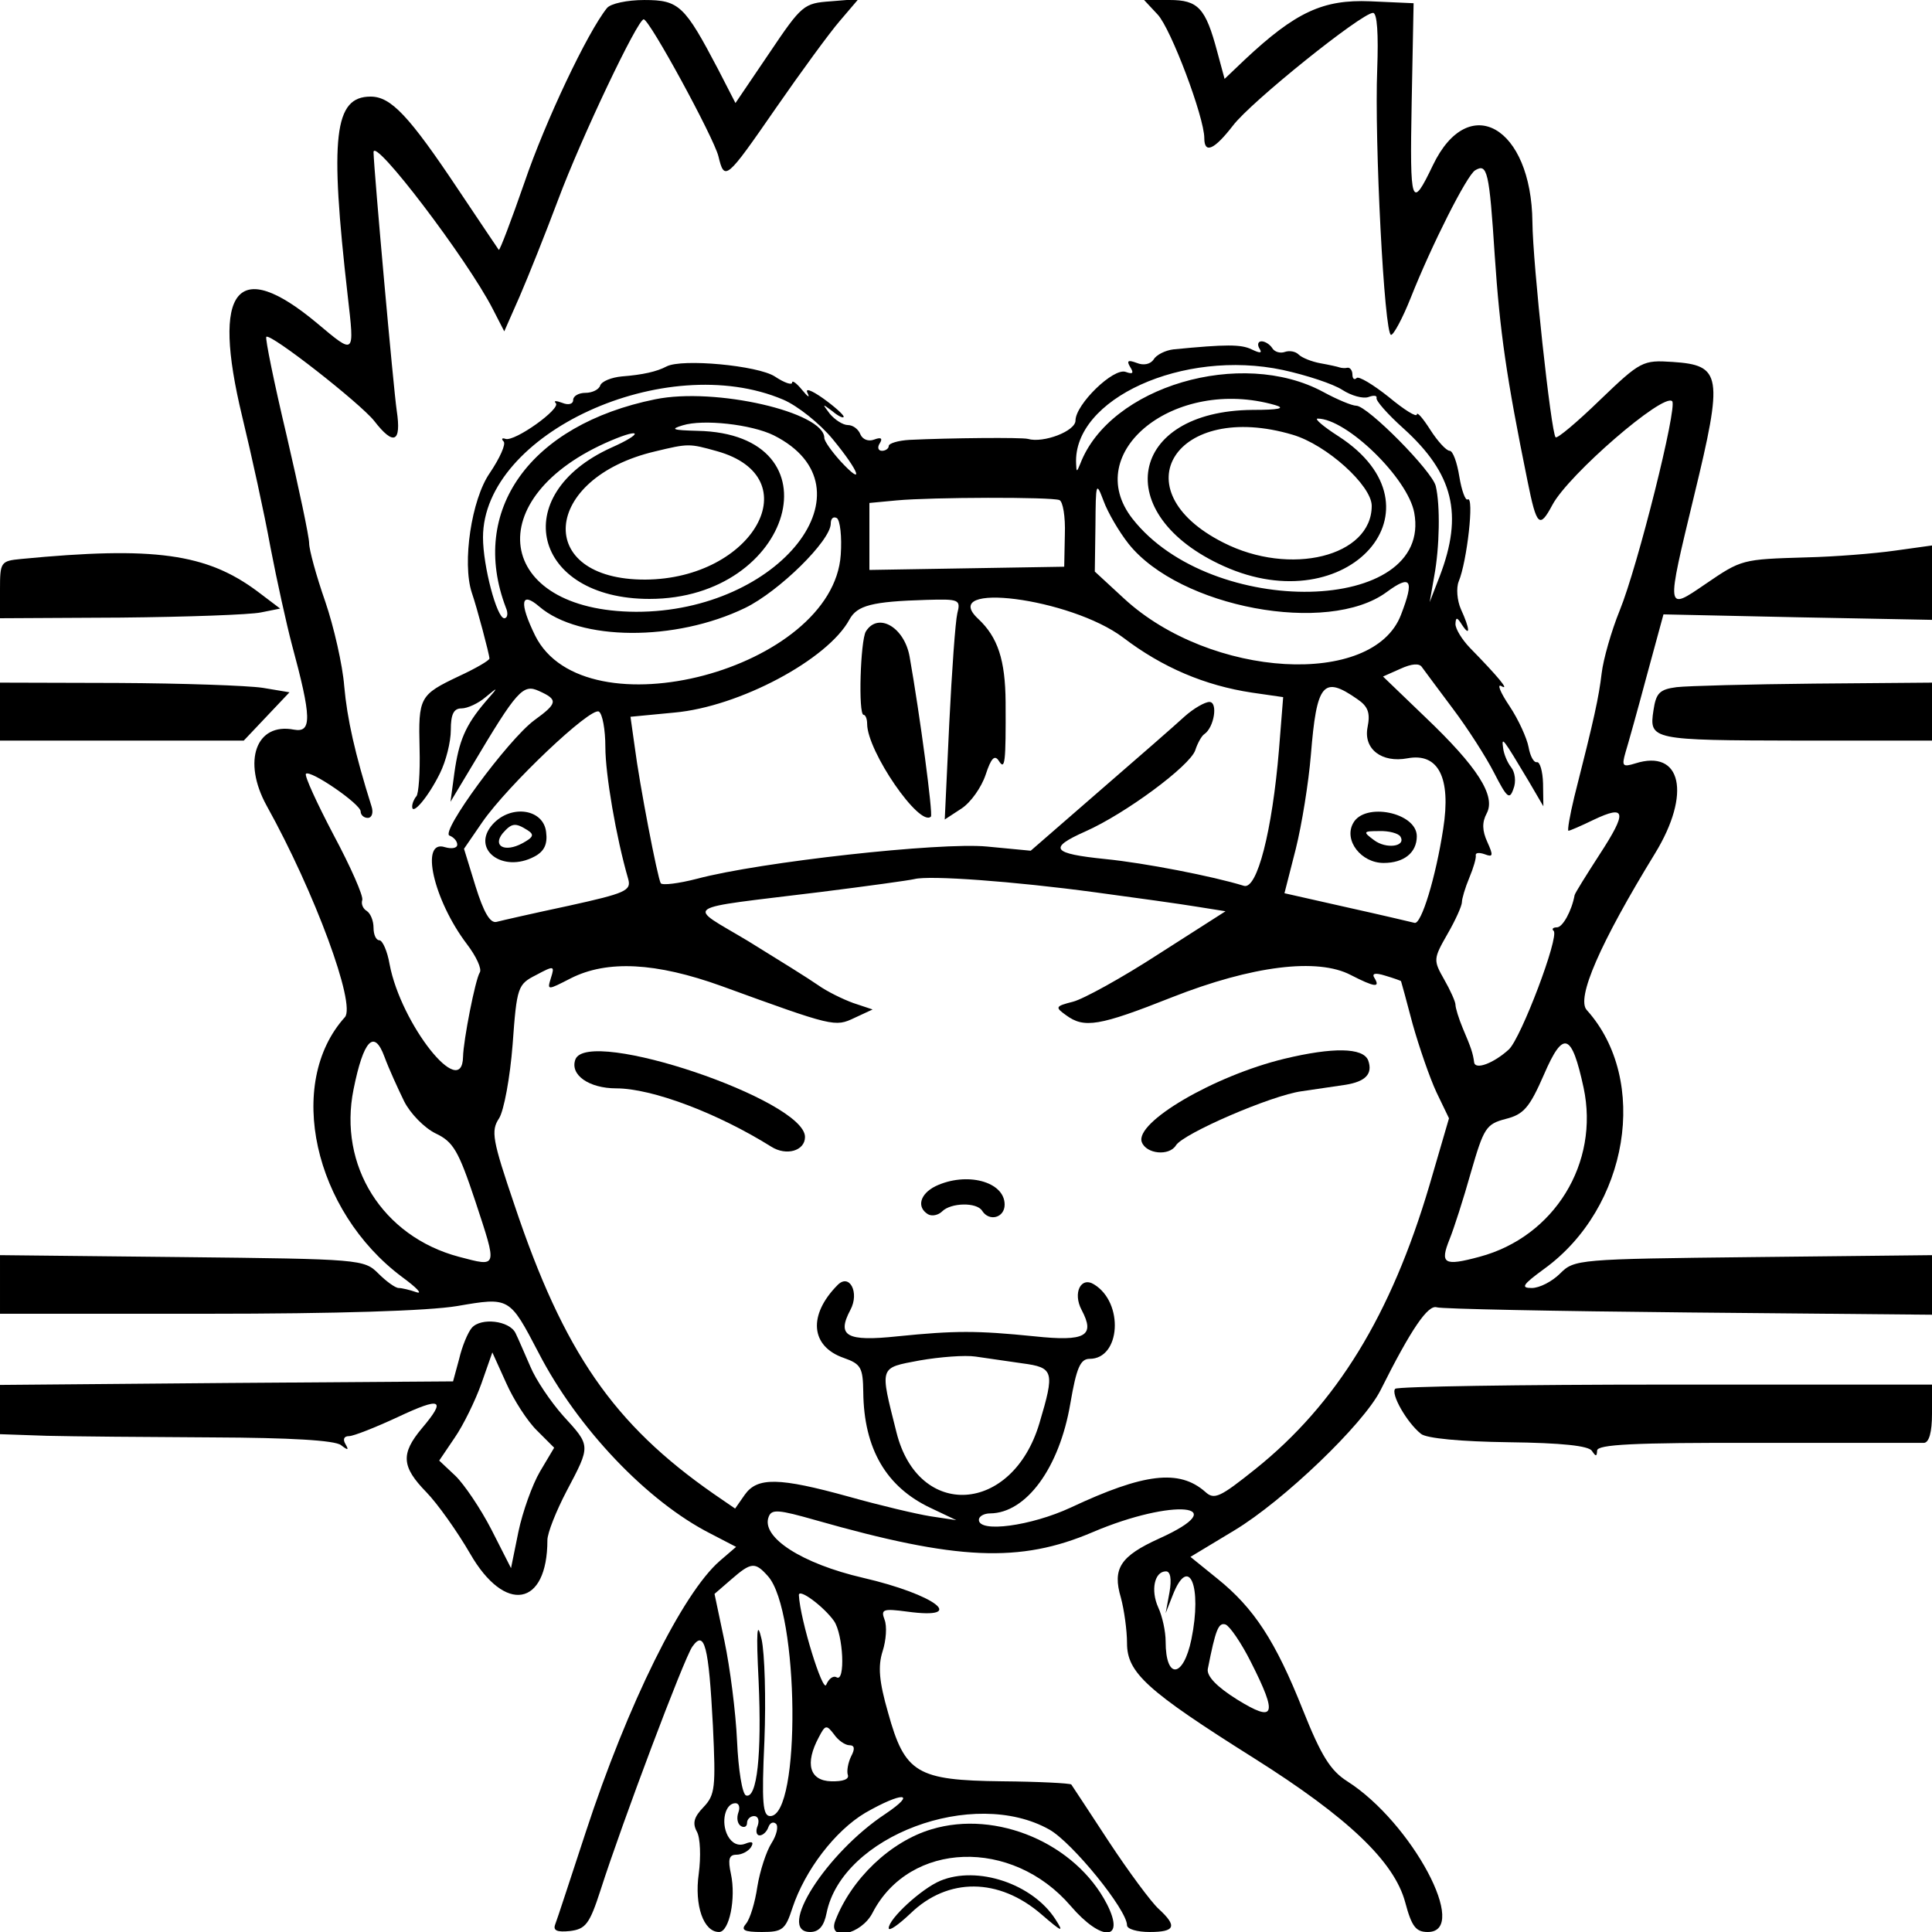 <?xml version="1.0" standalone="no"?>
<!DOCTYPE svg PUBLIC "-//W3C//DTD SVG 20010904//EN"
 "http://www.w3.org/TR/2001/REC-SVG-20010904/DTD/svg10.dtd">
<svg version="1.0" xmlns="http://www.w3.org/2000/svg"
 width="300pt" height="300pt" viewBox="0 0 300 300"
 preserveAspectRatio="xMidYMid meet">
<g transform="translate(0,300) scale(0.05,-0.05)"
fill="#000000" stroke="none">
<path d="M1885 5975 c-61 -76 -192 -353 -256 -541 -41 -118 -77 -213 -80 -210
-2 3 -59 87 -125 186 -154 231 -210 290 -273 290 -113 0 -128 -122 -71 -620
21 -184 23 -183 -95 -84 -249 208 -329 109 -233 -289 29 -120 69 -302 88 -407
20 -104 50 -239 66 -300 62 -229 63 -276 7 -266 -118 23 -161 -98 -85 -236
150 -270 278 -618 243 -657 -185 -205 -97 -602 178 -807 45 -33 65 -54 44 -47
-20 7 -45 13 -55 13 -10 0 -38 20 -63 45 -44 44 -55 45 -610 51 l-565 6 0 -91
0 -91 640 0 c408 0 690 9 780 24 163 28 162 28 252 -144 121 -235 338 -463
535 -563 l79 -41 -50 -43 c-116 -100 -287 -446 -417 -843 -47 -143 -89 -272
-95 -287 -7 -19 7 -24 46 -20 49 6 61 22 95 127 68 212 259 719 285 756 38 54
51 3 64 -246 9 -191 7 -214 -29 -252 -30 -31 -35 -50 -21 -76 11 -19 13 -78 6
-131 -14 -99 15 -181 63 -181 32 0 53 105 37 180 -10 46 -6 60 17 60 17 0 37
11 45 23 10 16 4 20 -18 11 -21 -8 -41 1 -54 25 -22 42 -8 101 24 101 11 0 15
-13 9 -29 -6 -17 -3 -35 8 -42 10 -6 19 -2 19 10 0 11 10 21 22 21 12 0 17
-13 11 -30 -7 -16 -4 -30 6 -30 10 0 22 11 27 25 5 14 15 19 24 11 8 -8 2 -35
-14 -60 -16 -25 -36 -86 -44 -135 -7 -49 -23 -101 -35 -115 -17 -20 -7 -26 49
-26 64 0 73 7 95 75 39 117 132 239 226 295 115 66 164 65 63 -3 -185 -122
-340 -367 -234 -367 27 0 43 18 51 59 48 239 456 392 692 259 71 -40 241 -249
241 -297 0 -12 32 -21 70 -21 80 0 87 18 28 72 -23 21 -92 114 -154 208 -61
93 -114 174 -117 178 -4 4 -100 9 -215 10 -265 3 -302 25 -354 213 -28 97 -32
144 -17 191 11 34 14 78 6 98 -12 32 -5 35 70 25 191 -26 88 53 -137 105 -190
44 -317 126 -293 189 9 25 30 23 146 -10 439 -125 634 -134 861 -37 249 106
443 87 206 -20 -121 -55 -146 -93 -119 -184 10 -37 19 -101 19 -141 0 -92 62
-148 394 -357 292 -184 436 -321 470 -448 20 -75 33 -92 70 -92 132 0 -49 340
-250 468 -52 33 -81 79 -138 222 -85 214 -152 316 -265 407 l-84 68 136 82
c153 92 401 330 454 435 96 192 148 267 175 258 15 -5 368 -12 783 -16 l755
-7 0 93 0 92 -555 -6 c-545 -6 -556 -7 -600 -51 -25 -25 -64 -45 -88 -45 -35
0 -29 10 38 59 263 190 328 587 133 804 -34 36 41 208 212 487 113 185 82 325
-62 279 -39 -12 -42 -8 -30 34 8 26 38 133 66 238 l52 191 417 -9 417 -8 0
115 0 116 -115 -16 c-63 -9 -187 -19 -275 -21 -201 -6 -201 -6 -314 -83 -123
-84 -122 -87 -35 274 91 375 86 406 -67 416 -92 6 -99 3 -225 -118 -71 -69
-133 -121 -138 -116 -14 14 -71 540 -72 668 -3 297 -198 408 -309 177 -67
-140 -72 -126 -66 194 l6 309 -135 6 c-146 6 -231 -33 -389 -181 l-63 -60 -23
85 c-36 135 -59 160 -148 160 l-79 0 42 -45 c41 -43 145 -319 145 -384 0 -50
31 -36 89 39 56 74 400 350 435 350 13 0 17 -66 13 -175 -9 -221 22 -825 43
-825 8 0 36 52 61 115 65 164 174 380 200 396 38 23 44 -3 61 -265 16 -237 36
-377 102 -701 28 -139 37 -148 77 -73 50 94 345 349 372 322 17 -17 -107 -513
-163 -650 -26 -64 -51 -152 -56 -195 -9 -75 -22 -136 -85 -384 -14 -58 -22
-105 -18 -105 4 0 39 15 78 34 101 48 105 25 19 -107 -42 -65 -77 -121 -78
-127 -9 -49 -37 -100 -55 -100 -12 0 -17 -5 -10 -11 18 -18 -101 -332 -139
-368 -47 -43 -105 -65 -108 -40 -4 29 -9 44 -35 105 -13 31 -23 64 -23 74 0 9
-16 45 -35 78 -34 60 -34 64 10 141 25 43 45 88 45 99 0 11 10 45 23 76 13 31
22 62 20 70 -1 8 11 9 28 3 26 -10 27 -4 8 38 -16 35 -17 61 -2 89 29 54 -28
144 -192 300 l-130 125 54 24 c35 16 59 18 67 5 8 -11 51 -69 96 -129 46 -61
103 -150 128 -199 40 -78 48 -85 60 -50 9 22 5 52 -7 67 -12 15 -23 42 -25 60
-5 37 -2 33 80 -104 l45 -77 -1 71 c-1 38 -10 68 -19 66 -10 -2 -21 19 -26 47
-5 27 -31 85 -59 127 -29 43 -40 71 -25 62 26 -15 -8 27 -98 119 -25 26 -45
59 -45 74 1 22 5 22 20 -2 27 -41 25 -13 -3 48 -12 27 -15 66 -7 86 26 62 49
267 28 255 -7 -5 -19 28 -26 71 -7 44 -20 80 -30 80 -10 0 -37 29 -60 65 -23
36 -41 57 -42 48 0 -10 -39 14 -87 54 -49 39 -94 66 -100 59 -7 -7 -13 -2 -13
11 0 12 -7 22 -15 21 -8 -2 -19 -1 -25 1 -5 2 -32 8 -60 13 -27 5 -57 17 -67
27 -10 10 -29 13 -43 8 -14 -5 -32 0 -39 12 -7 11 -22 21 -33 21 -11 0 -14
-10 -7 -22 10 -15 3 -16 -24 -3 -33 16 -79 16 -243 0 -25 -3 -53 -17 -61 -31
-10 -15 -31 -20 -53 -11 -27 10 -32 7 -20 -13 12 -19 8 -23 -14 -15 -38 14
-156 -101 -156 -151 0 -33 -100 -71 -148 -57 -19 5 -243 3 -367 -3 -36 -2 -65
-11 -65 -19 0 -8 -10 -15 -21 -15 -12 0 -15 11 -7 23 10 16 4 20 -17 12 -18
-7 -36 0 -43 16 -6 16 -23 29 -39 29 -15 0 -40 16 -56 35 -24 32 -24 32 8 8
19 -16 35 -23 35 -17 0 6 -29 32 -64 57 -37 26 -57 33 -48 16 8 -16 1 -12 -17
10 -17 21 -31 31 -31 23 0 -9 -24 -1 -54 19 -53 34 -288 56 -336 31 -30 -16
-74 -26 -139 -31 -32 -3 -62 -15 -67 -28 -4 -13 -25 -23 -46 -23 -21 0 -38
-10 -38 -22 0 -13 -15 -17 -34 -9 -19 7 -28 7 -20 -1 17 -17 -127 -120 -156
-111 -11 4 -14 0 -6 -8 8 -8 -12 -52 -43 -98 -57 -82 -86 -279 -56 -371 16
-46 55 -193 55 -205 0 -6 -43 -31 -95 -55 -122 -58 -126 -65 -122 -225 2 -74
-3 -141 -10 -148 -7 -8 -13 -22 -13 -32 0 -29 50 30 86 103 19 38 34 98 34
135 0 49 9 67 33 67 19 0 53 16 75 35 41 34 41 33 -1 -15 -62 -73 -82 -121
-96 -221 l-12 -89 66 110 c141 237 159 257 209 234 60 -27 58 -38 -15 -91 -82
-61 -293 -348 -263 -358 13 -5 24 -17 24 -28 0 -11 -17 -14 -38 -8 -79 26 -36
-164 68 -301 29 -38 47 -77 40 -88 -14 -22 -51 -211 -52 -262 -3 -139 -193
102 -228 287 -7 41 -22 75 -32 75 -10 0 -18 17 -18 39 0 21 -9 44 -21 52 -12
7 -18 22 -14 34 4 12 -36 103 -89 202 -52 99 -91 184 -86 190 14 13 170 -94
170 -117 0 -11 10 -20 22 -20 13 0 18 16 12 35 -52 165 -76 273 -85 374 -5 65
-32 184 -59 263 -28 80 -50 161 -50 181 0 21 -32 171 -70 335 -39 164 -67 302
-63 306 13 12 290 -205 335 -261 61 -79 85 -67 70 32 -10 68 -70 736 -72 802
-1 52 291 -332 370 -486 l36 -70 48 109 c26 60 80 195 119 299 72 193 247 561
266 561 18 0 217 -366 232 -425 19 -79 24 -74 179 150 77 111 166 233 198 270
l58 68 -86 -7 c-84 -6 -90 -11 -191 -161 l-105 -155 -54 105 c-104 198 -121
215 -229 215 -53 0 -105 -11 -116 -25z m2099 -1124 c73 -16 156 -43 185 -62
28 -18 64 -28 81 -22 16 6 27 5 25 -3 -3 -8 35 -51 83 -94 156 -141 187 -267
113 -460 l-31 -80 14 80 c17 91 19 221 5 280 -10 46 -212 250 -247 250 -13 0
-59 19 -103 43 -254 137 -662 17 -754 -223 -11 -27 -12 -27 -13 0 -10 201 332
357 642 291z m-1552 -92 c45 -19 115 -75 155 -124 83 -101 99 -149 23 -67 -27
30 -50 62 -50 72 0 80 -339 158 -525 120 -389 -79 -579 -345 -464 -647 8 -18
5 -33 -5 -33 -23 0 -66 162 -66 251 0 323 567 583 932 428z m1528 -17 c34 -10
12 -15 -70 -15 -386 -3 -445 -325 -90 -485 387 -175 701 180 357 403 -47 30
-76 55 -65 55 90 0 280 -185 300 -292 59 -317 -630 -332 -875 -19 -162 207
132 442 443 353z m-1557 -94 c322 -162 19 -549 -428 -548 -439 2 -490 357 -77
532 97 41 98 21 1 -22 -325 -147 -244 -470 118 -470 447 0 594 513 149 522
-77 2 -86 5 -46 17 64 20 214 3 283 -31z m1611 2 c106 -31 246 -158 246 -221
0 -157 -253 -220 -461 -114 -324 164 -146 442 215 335z m-1788 -51 c291 -81
114 -397 -222 -399 -346 -1 -322 315 30 398 104 25 106 25 192 1z m1279 -288
c158 -198 619 -284 801 -150 76 56 87 39 45 -70 -86 -227 -591 -198 -860 50
l-91 84 2 143 c1 133 2 138 25 77 13 -36 48 -96 78 -134z m-215 136 c11 -4 19
-52 17 -107 l-2 -100 -303 -5 -302 -5 0 104 0 104 85 8 c108 10 479 11 505 1z
m-679 -170 c-24 -356 -795 -560 -949 -251 -50 102 -45 140 13 90 125 -107 422
-109 639 -4 105 51 266 209 266 262 0 16 8 23 19 17 10 -7 16 -58 12 -114z
m362 -182 c-6 -25 -17 -179 -25 -342 l-14 -298 52 34 c29 19 62 66 75 105 17
52 28 63 41 43 19 -30 22 -8 21 183 -1 130 -24 201 -85 258 -127 118 287 65
450 -58 122 -93 254 -149 400 -171 l97 -14 -13 -163 c-21 -253 -68 -436 -109
-423 -97 30 -309 71 -429 83 -168 17 -180 34 -63 86 124 55 324 203 341 252 7
22 20 45 28 50 31 21 43 100 16 100 -14 0 -49 -20 -77 -45 -27 -25 -146 -129
-264 -231 l-214 -186 -136 13 c-145 14 -705 -48 -900 -100 -58 -15 -108 -21
-113 -14 -10 17 -66 307 -81 425 l-13 92 136 13 c202 18 477 165 544 289 24
44 70 56 239 61 102 3 107 1 96 -42z m1242 -266 c34 -23 41 -43 32 -88 -13
-67 44 -111 124 -96 96 18 136 -60 111 -219 -23 -150 -68 -298 -89 -292 -8 2
-101 24 -209 48 l-195 44 35 137 c19 76 40 207 47 292 18 223 38 248 144 174z
m-2335 -149 c0 -84 33 -279 71 -410 10 -36 -8 -44 -185 -83 -108 -23 -209 -46
-224 -50 -20 -5 -40 30 -65 110 l-36 117 57 83 c79 114 337 359 362 343 11 -7
20 -56 20 -110z m1520 -451 c127 -17 270 -37 318 -45 l88 -14 -208 -133 c-114
-74 -234 -140 -266 -148 -55 -14 -56 -17 -21 -42 56 -41 102 -34 329 56 249
98 452 123 555 69 74 -38 92 -40 74 -10 -10 15 1 18 33 8 27 -8 49 -16 49 -17
1 -2 17 -61 36 -133 20 -71 53 -167 74 -212 l39 -81 -61 -209 c-119 -402 -288
-678 -540 -880 -110 -88 -128 -97 -156 -71 -81 71 -190 58 -418 -49 -123 -57
-285 -79 -285 -38 0 11 16 20 35 20 112 1 215 141 249 341 19 111 31 139 60
139 96 0 107 174 14 231 -41 26 -67 -26 -39 -79 43 -81 13 -99 -147 -82 -178
18 -246 18 -424 0 -160 -17 -190 1 -147 82 29 54 -3 115 -40 77 -92 -93 -84
-190 19 -226 54 -19 60 -30 61 -107 2 -175 71 -294 209 -359 l80 -38 -80 12
c-44 7 -158 34 -254 61 -217 60 -284 61 -323 6 l-30 -43 -67 46 c-310 216
-465 439 -618 896 -69 203 -74 231 -48 270 15 24 34 126 42 229 13 180 16 187
73 216 56 30 58 29 46 -9 -12 -39 -12 -39 62 -1 113 57 264 49 467 -24 349
-127 353 -128 414 -99 l56 26 -60 20 c-33 12 -82 36 -110 56 -27 19 -125 80
-216 136 -193 116 -220 98 226 153 143 18 274 36 290 40 47 12 308 -7 560 -41z
m-2145 -649 c19 -38 63 -83 98 -100 55 -26 71 -54 123 -210 69 -210 71 -205
-51 -173 -237 63 -375 283 -327 520 31 154 64 188 96 101 14 -38 42 -99 61
-138z m3663 42 c50 -234 -91 -463 -323 -525 -111 -30 -124 -22 -93 55 13 32
43 125 66 207 40 138 47 150 108 166 56 14 74 35 119 138 60 139 86 130 123
-41z m-1743 -856 c98 -13 101 -25 53 -186 -84 -282 -376 -301 -444 -28 -52
207 -55 199 72 223 63 11 141 17 174 12 33 -5 98 -14 145 -21z m-790 -661 c97
-108 103 -745 7 -745 -23 0 -27 40 -18 235 5 129 1 271 -9 315 -14 60 -17 26
-9 -132 10 -227 -5 -365 -39 -354 -12 4 -24 80 -28 169 -4 90 -22 229 -39 310
l-31 147 52 45 c62 54 74 55 114 10z m1247 -50 l-12 -65 22 56 c50 128 92 29
58 -137 -25 -121 -80 -126 -80 -7 0 31 -10 78 -23 106 -24 53 -12 112 24 112
14 0 18 -24 11 -65z m-1042 -89 c29 -42 36 -192 8 -175 -10 6 -24 -4 -32 -23
-10 -28 -81 201 -85 278 -1 23 77 -35 109 -80z m1295 -128 c84 -166 75 -189
-43 -116 -64 40 -95 73 -91 95 24 122 33 145 55 138 13 -5 49 -57 79 -117z
m-1247 -258 c16 0 18 -11 5 -35 -9 -19 -14 -45 -10 -57 5 -14 -16 -21 -52 -20
-67 2 -82 55 -38 137 20 39 24 39 47 9 13 -19 35 -34 48 -34z"/>
<path d="M2689 4039 c-17 -29 -24 -259 -7 -259 6 0 11 -13 11 -28 0 -85 163
-322 198 -288 7 7 -34 315 -66 496 -16 92 -98 140 -136 79z"/>
<path d="M4202 3443 c-29 -53 25 -123 95 -123 63 0 103 32 103 83 0 74 -163
107 -198 40z m147 -41 c19 -31 -44 -40 -82 -11 -35 26 -34 28 17 28 29 1 59
-7 65 -17z"/>
<path d="M1530 3440 c-69 -77 31 -153 130 -100 30 16 41 38 36 76 -8 72 -109
87 -166 24z m108 -18 c22 -14 19 -22 -16 -41 -54 -29 -93 -9 -61 31 28 32 39
34 77 10z"/>
<path d="M1787 2710 c-18 -48 42 -90 127 -90 110 0 313 -76 481 -181 47 -30
105 -13 105 30 0 115 -674 342 -713 241z"/>
<path d="M3989 2712 c-219 -53 -466 -198 -443 -259 14 -37 85 -44 106 -10 23
37 296 155 390 168 48 7 110 16 136 20 63 10 86 34 71 76 -16 40 -110 41 -260
5z"/>
<path d="M2905 2316 c-48 -24 -59 -65 -23 -87 12 -7 32 -3 44 9 27 27 107 29
124 2 22 -35 70 -22 70 19 0 72 -119 103 -215 57z"/>
<path d="M65 4264 c-63 -6 -65 -10 -65 -95 l0 -89 375 2 c206 2 402 9 435 16
l60 12 -70 53 c-158 118 -321 141 -735 101z"/>
<path d="M0 3790 l0 -90 379 0 378 0 71 75 71 75 -84 14 c-47 7 -249 14 -450
15 l-365 1 0 -90z"/>
<path d="M5207 3866 c-53 -7 -64 -18 -72 -72 -14 -92 -7 -93 450 -94 l415 0 0
90 0 90 -365 -3 c-201 -2 -393 -7 -428 -11z"/>
<path d="M1465 1876 c-12 -14 -30 -57 -39 -96 l-19 -70 -703 -5 -704 -6 0 -76
0 -77 145 -5 c80 -2 312 -4 515 -5 241 -1 380 -9 399 -24 22 -17 25 -16 14 3
-9 15 -5 25 11 25 14 0 82 27 151 59 136 64 152 56 75 -35 -66 -79 -63 -119
14 -198 35 -36 96 -122 136 -191 108 -188 240 -165 240 42 0 22 27 90 60 153
75 142 75 139 -11 233 -39 44 -85 112 -102 153 -18 41 -38 88 -46 104 -19 39
-108 49 -136 16z m203 -319 l53 -53 -44 -74 c-24 -41 -54 -125 -67 -187 l-23
-113 -61 120 c-34 66 -85 141 -112 167 l-50 47 48 71 c27 39 64 115 83 168
l34 97 43 -95 c23 -52 66 -119 96 -148z"/>
<path d="M4333 1687 c-15 -15 36 -105 80 -140 17 -14 124 -24 272 -26 165 -2
249 -11 259 -27 12 -18 15 -18 16 1 0 19 112 25 495 24 272 0 506 0 520 0 16
1 25 33 25 91 l0 90 -827 0 c-454 0 -832 -6 -840 -13z"/>
<path d="M2893 319 c-128 -38 -249 -154 -299 -284 -25 -66 81 -44 116 25 115
222 433 233 615 21 96 -112 171 -109 113 5 -97 189 -343 294 -545 233z"/>
<path d="M2920 159 c-59 -25 -160 -118 -160 -147 0 -11 30 10 68 46 116 112
274 111 406 -3 65 -56 71 -58 44 -16 -71 111 -243 168 -358 120z"/>
</g>
</svg>
